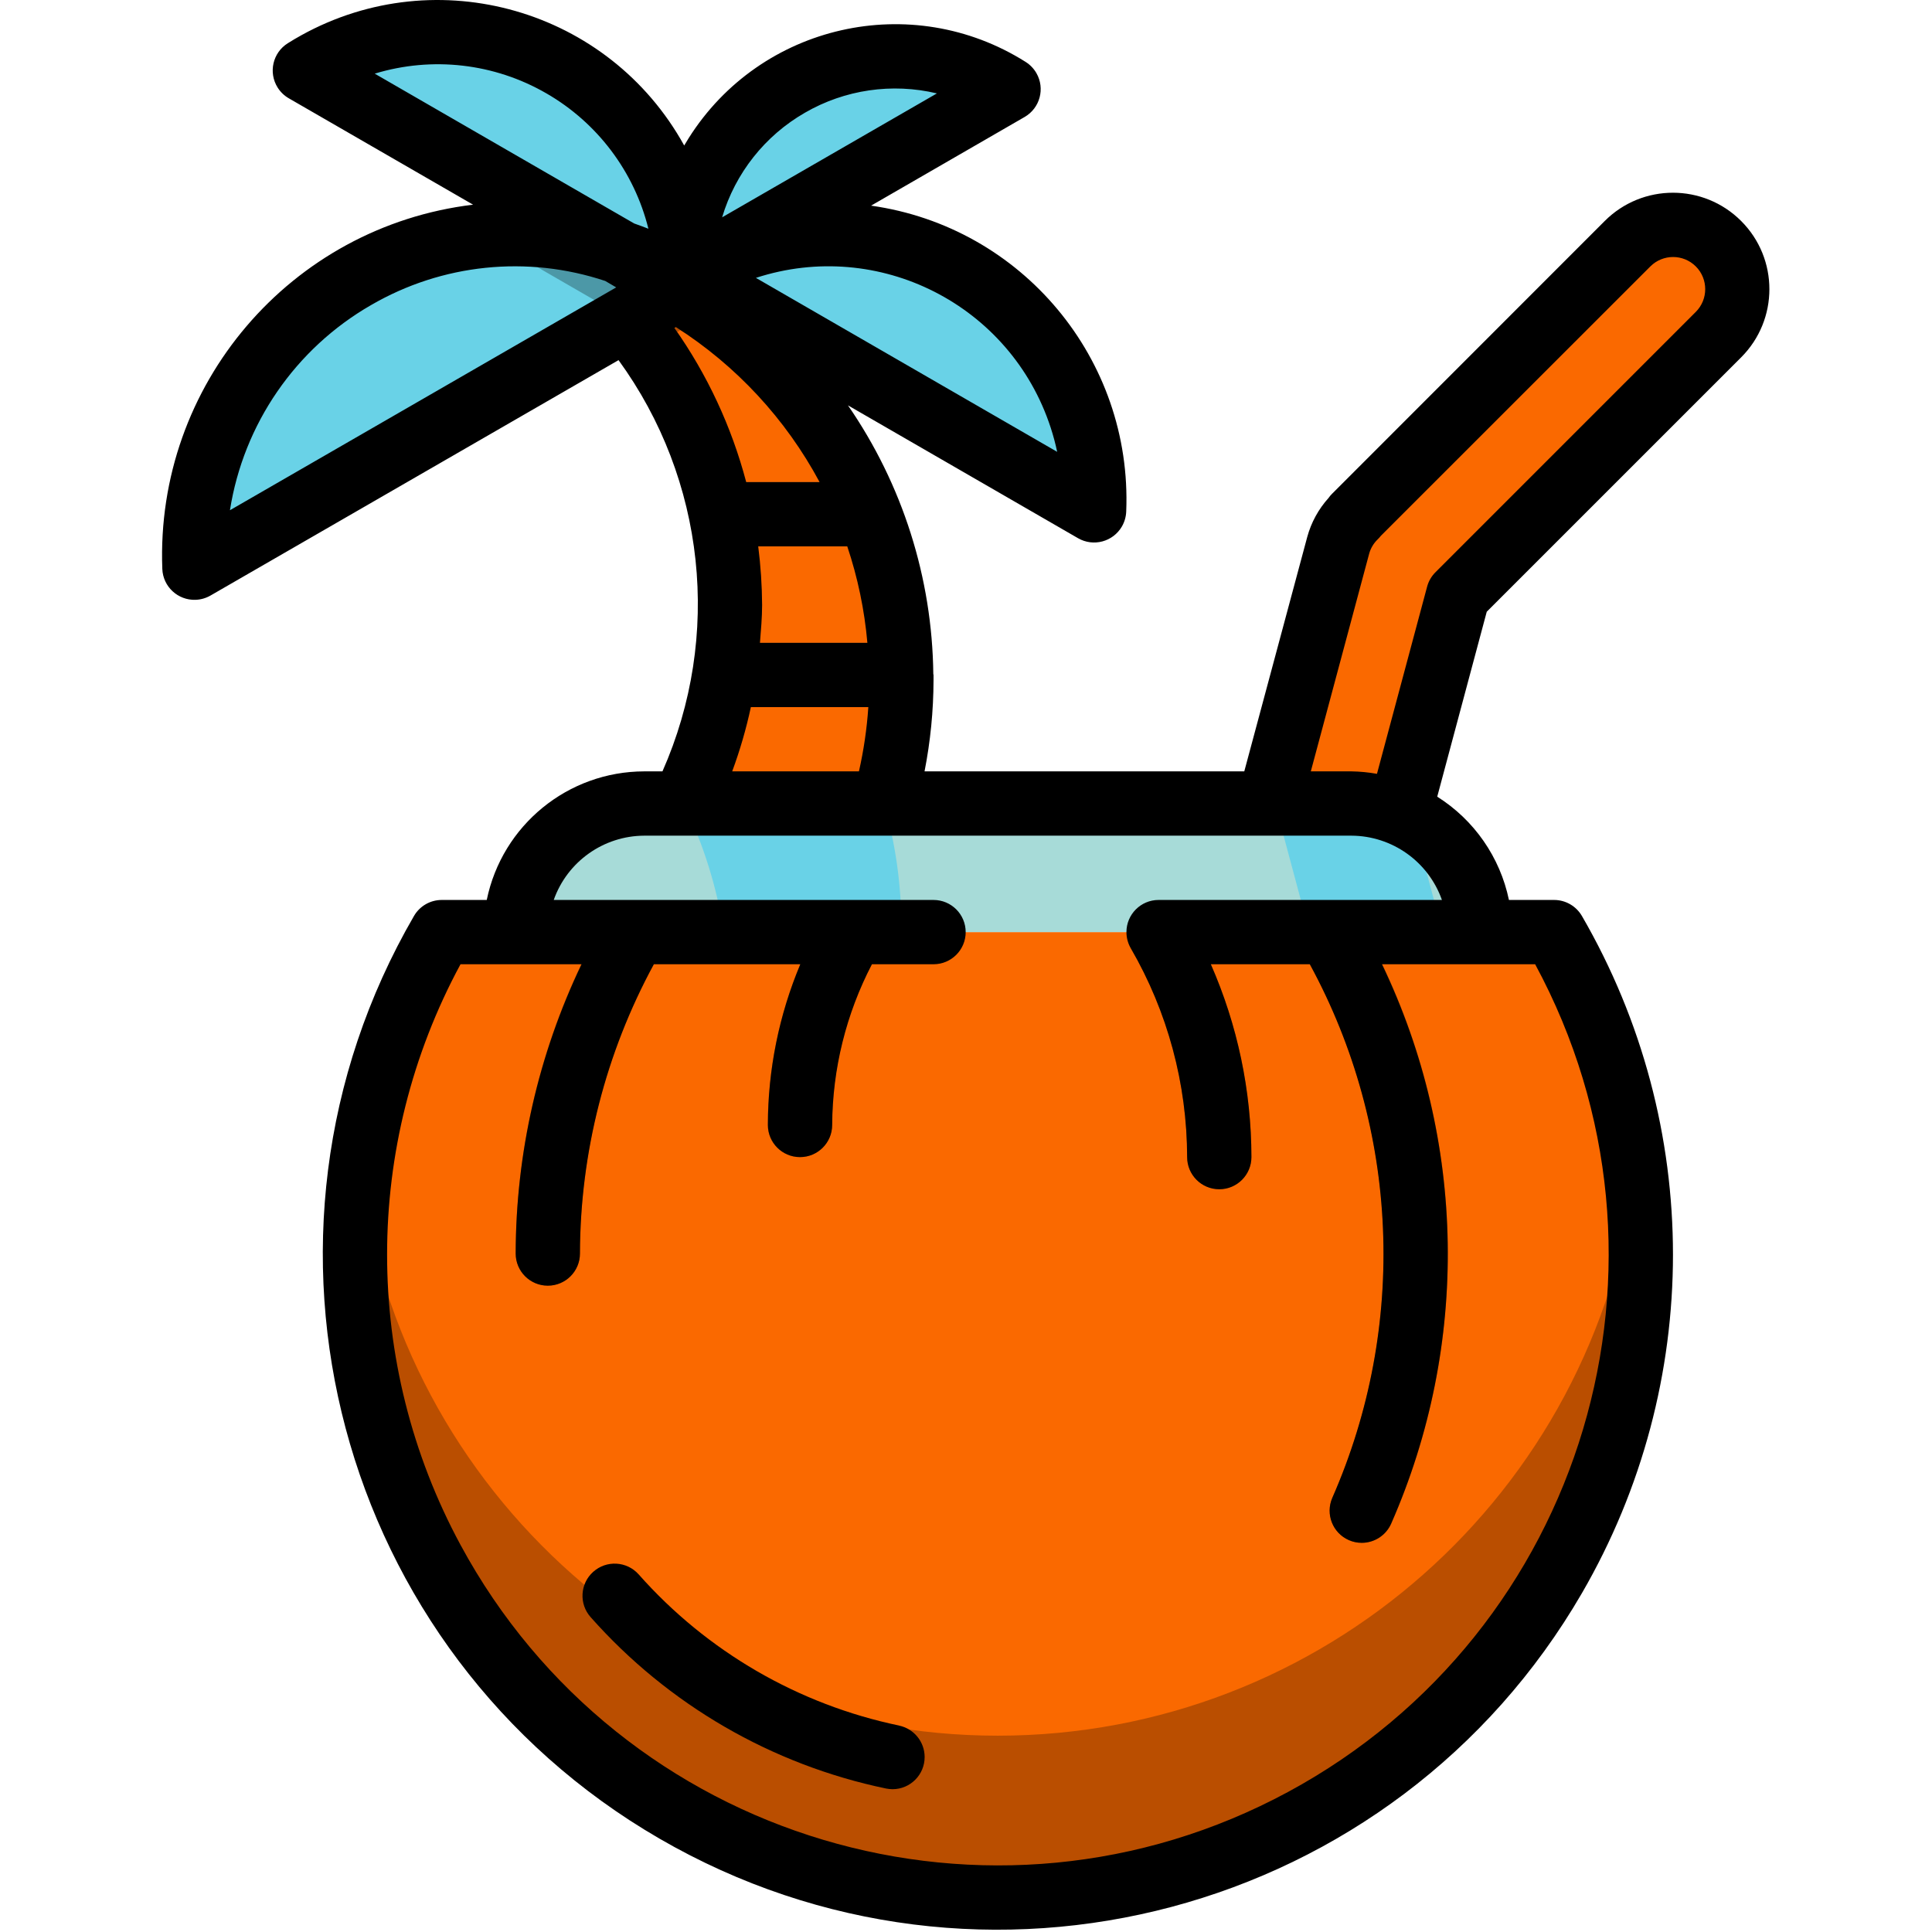 <svg height="374pt" viewBox="-31 0 374 374.444" width="374pt" xmlns="http://www.w3.org/2000/svg"><path d="m149.707 180.652h-95.316c-34.527 59.523-14.266 135.77 45.258 170.297 59.523 34.531 135.77 14.266 170.297-45.258 22.43-38.664 22.43-86.375 0-125.039h-76.629" fill="#fa6900"/><g fill="#ba4e00"><path d="m162.168 336.398c-62.859-.023-115.848-46.887-123.559-109.273-8.875 68.238 39.25 130.754 107.492 139.625 68.238 8.875 130.75-39.25 139.625-107.488 1.387-10.668 1.387-21.469 0-32.137-7.707 62.387-60.695 109.25-123.559 109.273zm0 0"/><path d="m123.805 224.262c-3.441 0-6.23-2.789-6.23-6.23.027-14.227 3.805-28.195 10.953-40.496 1.809-2.926 5.648-3.828 8.578-2.02 2.801 1.734 3.77 5.348 2.207 8.25-6.055 10.406-9.254 22.227-9.277 34.266 0 3.441-2.789 6.23-6.23 6.23zm0 0"/><path d="m232.715 299.02c-.855.004-1.707-.176-2.492-.523-3.148-1.379-4.582-5.047-3.207-8.199 15.098-34.441 12.848-74.02-6.055-106.531-1.629-3.027-.496-6.805 2.535-8.438 2.898-1.559 6.516-.594 8.25 2.211 20.887 35.934 23.371 79.676 6.684 117.742-.992 2.273-3.234 3.738-5.715 3.738zm0 0"/><path d="m74.949 249.18c-3.441 0-6.227-2.789-6.227-6.23.027-22.977 6.113-45.539 17.641-65.414 1.848-2.902 5.695-3.762 8.602-1.914 2.73 1.738 3.676 5.277 2.176 8.145-10.426 17.984-15.93 38.398-15.961 59.184 0 3.441-2.789 6.23-6.23 6.23zm0 0"/><path d="m205.086 230.492c-3.441 0-6.227-2.793-6.227-6.23-.023-14.227-3.793-28.191-10.93-40.496-1.594-3.047-.414-6.812 2.633-8.406 2.871-1.5 6.41-.555 8.145 2.176 8.238 14.199 12.586 30.312 12.609 46.727 0 3.441-2.789 6.23-6.23 6.23zm0 0"/></g><path d="m255.617 180.652c-.039-13.746-11.172-24.879-24.918-24.922h-137.059c-13.746.043-24.879 11.176-24.918 24.922" fill="#a7dbd8"/><path d="m143.48 180.652c0-.348 0-.691 0-1.035-.008-8.078-1.137-16.117-3.363-23.887h-38.84c3.836 7.867 6.461 16.27 7.789 24.922zm0 0" fill="#69d2e7"/><path d="m230.699 155.73h-14.816l6.68 24.922h25.797l-5.824-21.809c-3.621-2.02-7.691-3.09-11.836-3.113zm0 0" fill="#69d2e7"/><path d="m240.043 157.602 11.32-42.25 50.461-50.465c4.867-4.867 4.867-12.758 0-17.621-4.867-4.867-12.758-4.867-17.625 0l-52.879 52.828.043.043c-1.551 1.523-2.672 3.43-3.25 5.527l-13.402 50.066" fill="#fa6900"/><path d="m99.871 49.824h-18.691l11.266 14.535c20.031 26.316 23.453 61.703 8.832 91.371h38.84c2.227-7.766 3.355-15.805 3.363-23.883 0-33.922-15.406-67.473-43.609-82.023zm0 0" fill="#fa6900"/><path d="m128.527 76.996c-4.645-7.551-10.543-14.258-17.441-19.828-3.215 1.176-6.305 2.668-9.223 4.453zm0 0" fill="#ba4e00"/><path d="m110.461 56.625c-2.625-2.027-5.391-3.863-8.281-5.492-.367 1.566-.641 3.156-.82 4.758-.309-2.012-.742-4.008-1.297-5.969l-.191-.098h-18.691l4.09 5.277 3.648 2.105c-.852-.293-1.73-.488-2.598-.75l6.125 7.902c.758 1 1.445 2.066 2.168 3.113l6.031-3.484 1.246.738c.035-1.043-.062-2.074-.094-3.117zm0 0" fill="#ba4e00"/><path d="m143.223 124.582h-33.387c-.32 4.191-.945 8.355-1.867 12.461h35.324c.105-1.719.188-3.445.188-5.195 0-2.426-.102-4.848-.258-7.266zm0 0" fill="#f38630"/><path d="m136.566 93.434h-29.668c1.152 4.082 2.004 8.25 2.547 12.457h30.957c-1.02-4.227-2.301-8.391-3.836-12.457zm0 0" fill="#f38630"/><path d="m6.465 110.047c-1.32-34.363 25.469-63.293 59.832-64.613 12.543-.48 24.941 2.84 35.566 9.531zm0 0" fill="#69d2e7"/><path d="m100.184 54.059c-11.387-6.699-24.602-9.621-37.75-8.34l27.723 16.004 10.512-6.07c-.125-.539-.344-1.059-.484-1.594zm0 0" fill="#4c98a7"/><path d="m180.82 98.902c1.098-28.441-21.07-52.383-49.512-53.48-10.387-.398-20.648 2.352-29.445 7.891zm0 0" fill="#69d2e7"/><path d="m101.863 53.312 6.684 3.863 20.316-11.715c-9.551.078-18.895 2.797-27 7.852zm0 0" fill="#4c98a7"/><path d="m27.863 13.652c22.59-14.223 52.43-7.441 66.652 15.148 5.191 8.242 7.77 17.863 7.398 27.602zm0 0" fill="#69d2e7"/><path d="m164.242 17.254c-19.27-12.137-44.73-6.352-56.863 12.922-4.43 7.035-6.633 15.246-6.312 23.555zm0 0" fill="#69d2e7"/><path d="m143.066 334.438c-19.559-4.07-37.277-14.352-50.516-29.312-2.297-2.566-6.234-2.785-8.801-.488-2.566 2.293-2.785 6.234-.488 8.797 15.016 16.949 35.102 28.598 57.27 33.207.41.078.828.121 1.246.125 3.441-.012 6.219-2.812 6.207-6.254-.012-2.941-2.078-5.477-4.961-6.074zm0 0"/><path d="m306.23 69.262c7.301-7.301 7.301-19.137 0-26.434-7.301-7.301-19.133-7.301-26.434 0l-52.836 52.859c-.258.25-.488.527-.691.82-1.949 2.16-3.363 4.742-4.129 7.547l-12.207 45.445h-61.969c1.141-5.812 1.727-11.723 1.742-17.648 0-.297 0-.625 0-.898 0-.047 0-.086 0-.137 0-.047-.035-.125-.043-.191-.207-18.613-5.969-36.742-16.539-52.062l44.582 25.742c2.977 1.723 6.789.703 8.512-2.273.508-.883.793-1.875.832-2.891 1.199-29.531-20.18-55.164-49.449-59.285l29.758-17.184c2.98-1.719 4-5.527 2.281-8.508-.508-.879-1.223-1.621-2.082-2.164-22.113-13.953-51.355-7.34-65.309 14.773-.297.469-.586.945-.867 1.426-14.582-26.391-47.797-35.961-74.184-21.379-.898.496-1.781 1.016-2.648 1.562-2.914 1.828-3.793 5.672-1.965 8.586.543.859 1.285 1.578 2.164 2.082l35.715 20.617c-35.387 4.266-61.586 34.965-60.23 70.586.125 3.438 3.016 6.125 6.457 5.996 1.016-.035 2.008-.324 2.891-.832l79.074-45.621c16.852 23.148 20.094 53.52 8.512 79.703h-3.527c-14.797.02-27.547 10.43-30.527 24.922h-8.723c-2.223 0-4.277 1.188-5.387 3.113-36.238 62.512-14.941 142.562 47.57 178.801 62.512 36.238 142.562 14.938 178.801-47.574 23.523-40.578 23.523-90.645 0-131.227-1.121-1.934-3.191-3.125-5.43-3.113h-8.719c-1.723-8.285-6.742-15.508-13.898-20.016l9.598-35.848zm-190.5 36.629h17.258c2.031 6.055 3.34 12.328 3.898 18.691h-20.82c.188-2.438.418-4.863.418-7.332-.023-3.797-.277-7.59-.754-11.359zm57.938-18.32-58.387-33.715c23.793-7.762 49.367 5.23 57.129 29.02.504 1.543.926 3.109 1.258 4.695zm-48.879-65.73c7.734-4.473 16.887-5.809 25.574-3.738l-41.629 24.016c2.555-8.566 8.305-15.828 16.055-20.277zm-50.102-3.738c9.875 5.695 17.008 15.164 19.758 26.227-.91-.367-1.871-.691-2.762-1.02l-50.281-29.035c11.141-3.391 23.188-2.012 33.27 3.82zm-34.004 41.031c13.762-8.004 30.297-9.711 45.398-4.68l2.125 1.246-74.863 43.191c2.633-16.707 12.684-31.324 27.34-39.758zm58.801 4.422.285-.168c11.703 7.469 21.293 17.812 27.855 30.047h-14.223c-2.828-10.719-7.547-20.848-13.938-29.902zm14.82 73.488h22.766c-.281 4.191-.891 8.359-1.82 12.457h-24.566c1.5-4.062 2.711-8.223 3.621-12.457zm79.016 37.379c-3.441.004-6.227 2.797-6.227 6.234.004 1.094.289 2.164.836 3.109 7.137 12.305 10.906 26.27 10.93 40.496 0 3.441 2.789 6.23 6.227 6.23 3.441 0 6.23-2.793 6.23-6.23-.012-12.871-2.691-25.598-7.867-37.379h19.18c17.375 31.941 18.984 70.125 4.363 103.414-1.375 3.152.059 6.82 3.207 8.199.785.348 1.633.523 2.492.523 2.477 0 4.723-1.465 5.715-3.738 15.227-34.668 14.574-74.254-1.789-108.398h29.691c31.074 57.512 9.645 129.328-47.871 160.406-57.516 31.074-129.332 9.645-160.406-47.871-18.973-35.113-18.973-77.422 0-112.535h23.461c-8.371 17.508-12.734 36.66-12.77 56.066 0 3.441 2.789 6.23 6.227 6.23 3.441 0 6.23-2.789 6.23-6.23.055-19.586 4.98-38.855 14.328-56.066h28.383c-4.137 9.863-6.273 20.453-6.285 31.148 0 3.441 2.793 6.23 6.23 6.23 3.441 0 6.23-2.789 6.23-6.23.059-10.848 2.699-21.523 7.707-31.148h11.938c3.441 0 6.23-2.793 6.23-6.23 0-3.441-2.793-6.23-6.23-6.23h-73.613c2.629-7.441 9.652-12.426 17.543-12.461h137.059c7.891.035 14.914 5.02 17.543 12.461zm37.379-24.922h-7.871l11.32-42.227c.293-1.035.852-1.973 1.625-2.723.227-.215.438-.449.625-.695l52.238-52.219c2.434-2.434 6.379-2.434 8.812 0 2.43 2.434 2.43 6.379-.004 8.812l-50.461 50.465c-.773.773-1.332 1.734-1.613 2.789l-9.719 36.277c-1.637-.293-3.293-.453-4.953-.48zm0 0"/></svg>